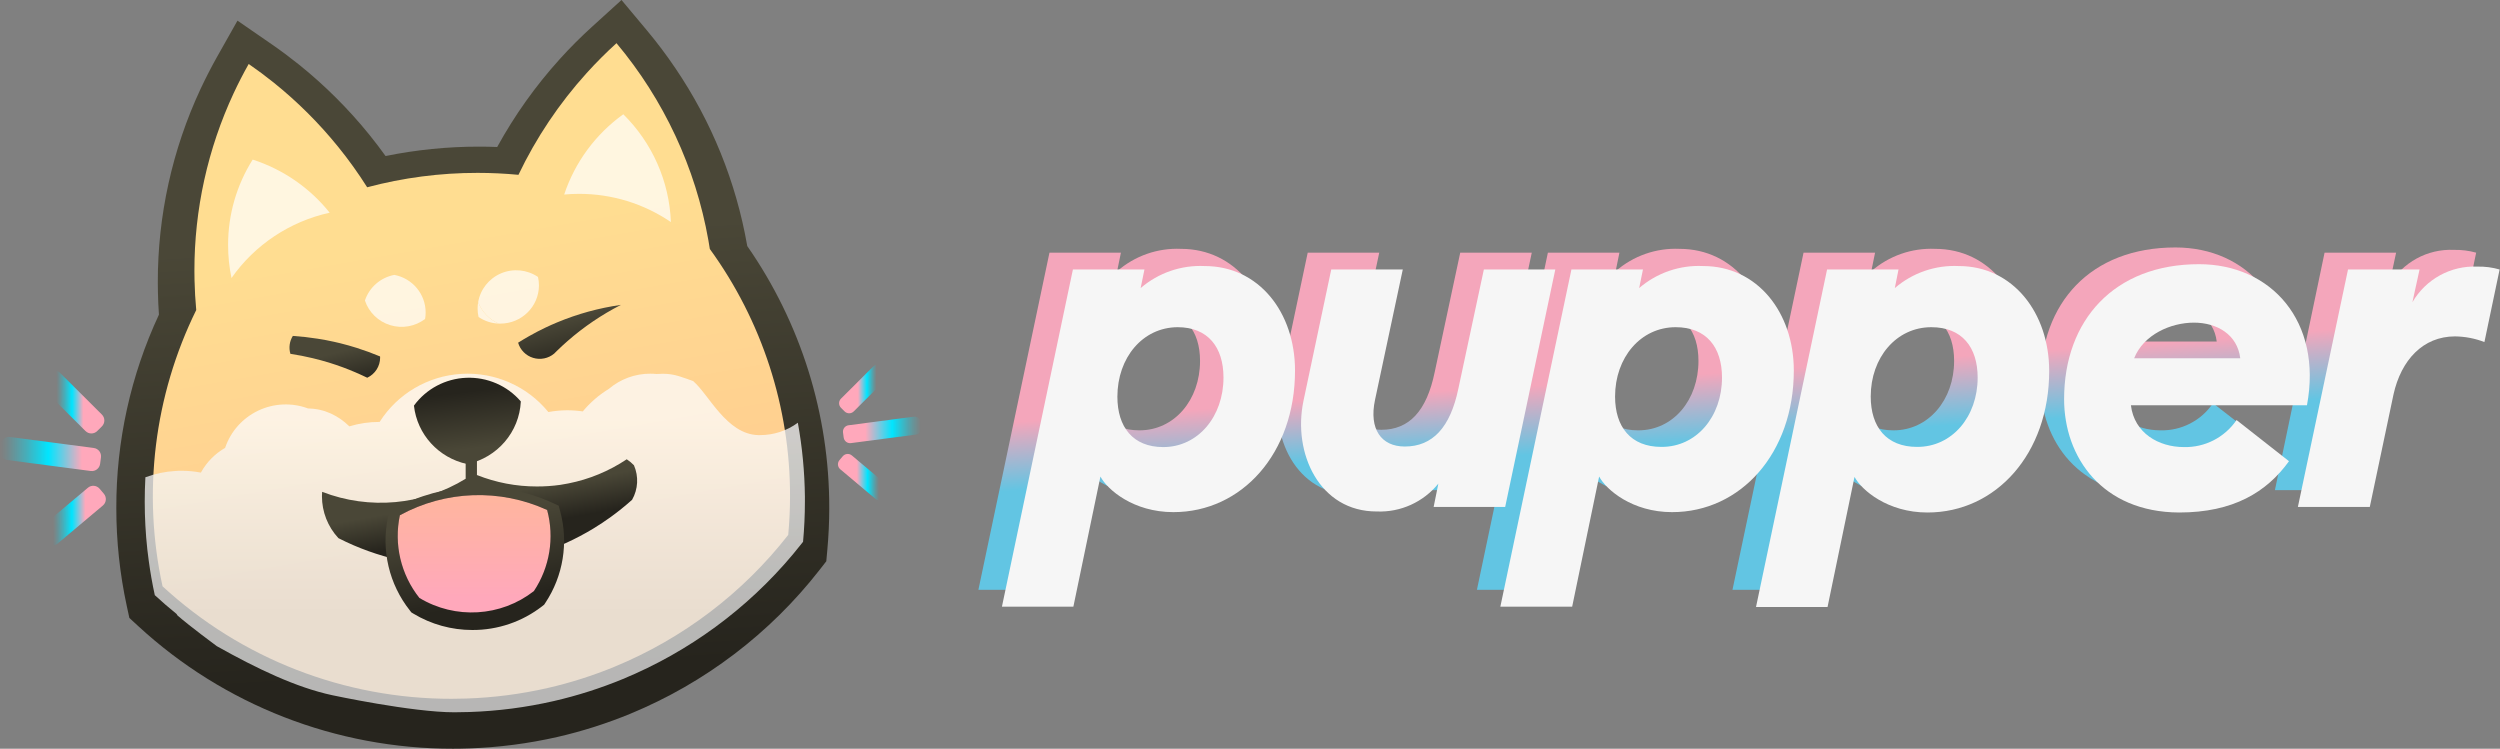 <?xml version="1.0" encoding="UTF-8"?>
<svg width="1783px" height="534px" viewBox="0 0 1783 534" version="1.1" xmlns="http://www.w3.org/2000/svg" xmlns:xlink="http://www.w3.org/1999/xlink">
    <rect x="0" y="0" width="1783" height="534" fill="#808080" stroke="none"/>
    <!-- Generator: Sketch 55.1 (78136) - https://sketchapp.com -->
    <title>long</title>
    <desc>Created with Sketch.</desc>
    <defs>
        <linearGradient x1="51.301%" y1="90.282%" x2="47.876%" y2="31.353%" id="linearGradient-1">
            <stop stop-color="#26241D" offset="0%"></stop>
            <stop stop-color="#4A4737" offset="100%"></stop>
        </linearGradient>
        <linearGradient x1="52.709%" y1="84.639%" x2="43.181%" y2="29.942%" id="linearGradient-2">
            <stop stop-color="#FFCA90" offset="0%"></stop>
            <stop stop-color="#FFDD91" offset="100%"></stop>
        </linearGradient>
        <linearGradient x1="50%" y1="14.398%" x2="50%" y2="71.191%" id="linearGradient-3">
            <stop stop-color="#FCFBFA" offset="0%"></stop>
            <stop stop-color="#E2E2E2" offset="100%"></stop>
        </linearGradient>
        <linearGradient x1="56.871%" y1="66.058%" x2="48.341%" y2="44.294%" id="linearGradient-4">
            <stop stop-color="#26241D" offset="0%"></stop>
            <stop stop-color="#4A4737" offset="100%"></stop>
        </linearGradient>
        <linearGradient x1="47.078%" y1="17.442%" x2="56.766%" y2="81.986%" id="linearGradient-5">
            <stop stop-color="#26241D" offset="0%"></stop>
            <stop stop-color="#4A4737" offset="100%"></stop>
        </linearGradient>
        <linearGradient x1="75.451%" y1="100.57%" x2="41.407%" y2="27.431%" id="linearGradient-6">
            <stop stop-color="#26241D" offset="0%"></stop>
            <stop stop-color="#4A4737" offset="100%"></stop>
        </linearGradient>
        <linearGradient x1="86.047%" y1="115.696%" x2="47.067%" y2="42.842%" id="linearGradient-7">
            <stop stop-color="#26241D" offset="0%"></stop>
            <stop stop-color="#4A4737" offset="100%"></stop>
        </linearGradient>
        <linearGradient x1="59.559%" y1="80.819%" x2="45.617%" y2="24.404%" id="linearGradient-8">
            <stop stop-color="#26241D" offset="0%"></stop>
            <stop stop-color="#4A4737" offset="100%"></stop>
        </linearGradient>
        <linearGradient x1="50.012%" y1="83.526%" x2="50.012%" y2="-3.603%" id="linearGradient-9">
            <stop stop-color="#FFA8BB" offset="0%"></stop>
            <stop stop-color="#FFB79A" offset="100%"></stop>
        </linearGradient>
        <linearGradient x1="18.019%" y1="41.651%" x2="81.957%" y2="58.355%" id="linearGradient-10">
            <stop stop-color="#00E5FF" stop-opacity="0" offset="0%"></stop>
            <stop stop-color="#00E5FF" stop-opacity="0.06" offset="5%"></stop>
            <stop stop-color="#00E5FF" stop-opacity="0.2" offset="13%"></stop>
            <stop stop-color="#00E5FF" stop-opacity="0.44" offset="25%"></stop>
            <stop stop-color="#00E5FF" stop-opacity="0.77" offset="39%"></stop>
            <stop stop-color="#00E5FF" offset="48%"></stop>
            <stop stop-color="#FFA8BB" offset="82%"></stop>
        </linearGradient>
        <linearGradient x1="21.812%" y1="58.734%" x2="78.17%" y2="41.261%" id="linearGradient-11">
            <stop stop-color="#00E5FF" stop-opacity="0" offset="0%"></stop>
            <stop stop-color="#00E5FF" stop-opacity="0.06" offset="5%"></stop>
            <stop stop-color="#00E5FF" stop-opacity="0.2" offset="13%"></stop>
            <stop stop-color="#00E5FF" stop-opacity="0.44" offset="25%"></stop>
            <stop stop-color="#00E5FF" stop-opacity="0.77" offset="39%"></stop>
            <stop stop-color="#00E5FF" offset="48%"></stop>
            <stop stop-color="#FFA8BB" offset="82%"></stop>
        </linearGradient>
        <linearGradient x1="0.76%" y1="51.491%" x2="99.252%" y2="48.513%" id="linearGradient-12">
            <stop stop-color="#00E5FF" stop-opacity="0" offset="0%"></stop>
            <stop stop-color="#00E5FF" stop-opacity="0.06" offset="5%"></stop>
            <stop stop-color="#00E5FF" stop-opacity="0.2" offset="13%"></stop>
            <stop stop-color="#00E5FF" stop-opacity="0.44" offset="25%"></stop>
            <stop stop-color="#00E5FF" stop-opacity="0.77" offset="39%"></stop>
            <stop stop-color="#00E5FF" offset="48%"></stop>
            <stop stop-color="#FFA8BB" offset="82%"></stop>
        </linearGradient>
        <linearGradient x1="18.048%" y1="58.345%" x2="81.97%" y2="41.642%" id="linearGradient-13">
            <stop stop-color="#00E5FF" stop-opacity="0" offset="0%"></stop>
            <stop stop-color="#00E5FF" stop-opacity="0.06" offset="3%"></stop>
            <stop stop-color="#00E5FF" stop-opacity="0.2" offset="10%"></stop>
            <stop stop-color="#00E5FF" stop-opacity="0.44" offset="19%"></stop>
            <stop stop-color="#00E5FF" stop-opacity="0.77" offset="30%"></stop>
            <stop stop-color="#00E5FF" offset="37%"></stop>
            <stop stop-color="#FFA8BB" offset="72%"></stop>
        </linearGradient>
        <linearGradient x1="21.84%" y1="41.255%" x2="78.206%" y2="58.735%" id="linearGradient-14">
            <stop stop-color="#00E5FF" stop-opacity="0" offset="0%"></stop>
            <stop stop-color="#00E5FF" stop-opacity="0.06" offset="3%"></stop>
            <stop stop-color="#00E5FF" stop-opacity="0.2" offset="10%"></stop>
            <stop stop-color="#00E5FF" stop-opacity="0.44" offset="19%"></stop>
            <stop stop-color="#00E5FF" stop-opacity="0.77" offset="30%"></stop>
            <stop stop-color="#00E5FF" offset="37%"></stop>
            <stop stop-color="#FFA8BB" offset="72%"></stop>
        </linearGradient>
        <linearGradient x1="0.777%" y1="48.504%" x2="99.26%" y2="51.483%" id="linearGradient-15">
            <stop stop-color="#00E5FF" stop-opacity="0" offset="0%"></stop>
            <stop stop-color="#00E5FF" stop-opacity="0.06" offset="3%"></stop>
            <stop stop-color="#00E5FF" stop-opacity="0.2" offset="10%"></stop>
            <stop stop-color="#00E5FF" stop-opacity="0.44" offset="19%"></stop>
            <stop stop-color="#00E5FF" stop-opacity="0.77" offset="30%"></stop>
            <stop stop-color="#00E5FF" offset="37%"></stop>
            <stop stop-color="#FFA8BB" offset="72%"></stop>
        </linearGradient>
        <linearGradient x1="51.529%" y1="90%" x2="48.097%" y2="32.751%" id="linearGradient-16">
            <stop stop-color="#62C5E3" offset="0%"></stop>
            <stop stop-color="#62C5E3" offset="37%"></stop>
            <stop stop-color="#F4A6BB" offset="72%"></stop>
        </linearGradient>
        <linearGradient x1="55.608%" y1="110.621%" x2="50.25%" y2="37.472%" id="linearGradient-17">
            <stop stop-color="#62C5E3" offset="0%"></stop>
            <stop stop-color="#62C5E3" offset="37%"></stop>
            <stop stop-color="#F4A6BB" offset="72%"></stop>
        </linearGradient>
        <linearGradient x1="50.899%" y1="79.809%" x2="47.467%" y2="22.561%" id="linearGradient-18">
            <stop stop-color="#62C5E3" offset="0%"></stop>
            <stop stop-color="#62C5E3" offset="37%"></stop>
            <stop stop-color="#F4A6BB" offset="72%"></stop>
        </linearGradient>
        <linearGradient x1="50.607%" y1="74.605%" x2="47.174%" y2="17.357%" id="linearGradient-19">
            <stop stop-color="#62C5E3" offset="0%"></stop>
            <stop stop-color="#62C5E3" offset="37%"></stop>
            <stop stop-color="#F4A6BB" offset="72%"></stop>
        </linearGradient>
        <linearGradient x1="53.122%" y1="94.978%" x2="47.679%" y2="16.229%" id="linearGradient-20">
            <stop stop-color="#62C5E3" offset="0%"></stop>
            <stop stop-color="#62C5E3" offset="37%"></stop>
            <stop stop-color="#F4A6BB" offset="72%"></stop>
        </linearGradient>
        <linearGradient x1="52.164%" y1="90.873%" x2="47.416%" y2="9.621%" id="linearGradient-21">
            <stop stop-color="#62C5E3" offset="0%"></stop>
            <stop stop-color="#62C5E3" offset="37%"></stop>
            <stop stop-color="#F4A6BB" offset="72%"></stop>
        </linearGradient>
        <linearGradient x1="-67.673%" y1="110.502%" x2="-170.548%" y2="173.157%" id="linearGradient-22">
            <stop stop-color="#F6F6F6" offset="0%"></stop>
            <stop stop-color="#EDEDED" offset="100%"></stop>
        </linearGradient>
        <linearGradient x1="-222.22%" y1="182.929%" x2="-382.473%" y2="262.833%" id="linearGradient-23">
            <stop stop-color="#F6F6F6" offset="0%"></stop>
            <stop stop-color="#EDEDED" offset="100%"></stop>
        </linearGradient>
        <linearGradient x1="-166.864%" y1="170.729%" x2="-269.867%" y2="233.357%" id="linearGradient-24">
            <stop stop-color="#F6F6F6" offset="0%"></stop>
            <stop stop-color="#EDEDED" offset="100%"></stop>
        </linearGradient>
        <linearGradient x1="-216.784%" y1="201.387%" x2="-319.467%" y2="263.947%" id="linearGradient-25">
            <stop stop-color="#F6F6F6" offset="0%"></stop>
            <stop stop-color="#EDEDED" offset="100%"></stop>
        </linearGradient>
        <linearGradient x1="-462.24%" y1="321.594%" x2="-624.573%" y2="407.56%" id="linearGradient-26">
            <stop stop-color="#F6F6F6" offset="0%"></stop>
            <stop stop-color="#EDEDED" offset="100%"></stop>
        </linearGradient>
        <linearGradient x1="-460.05%" y1="360.216%" x2="-602.276%" y2="449.016%" id="linearGradient-27">
            <stop stop-color="#F6F6F6" offset="0%"></stop>
            <stop stop-color="#EDEDED" offset="100%"></stop>
        </linearGradient>
    </defs>
    <g id="Page-1" stroke="none" stroke-width="1" fill="none" fill-rule="evenodd">
        <g id="long-light" transform="translate(-47, -93)">
            <g id="long-white-text" transform="translate(46, 93)">
                <g id="Group-2">
                    <g id="underdog-emblem" fill-rule="nonzero">
                        <path d="M533.889,175.402 L533.889,175.171 C525.986,129.858 508.527,86.725 482.661,48.613 C476.399,39.346 469.67,30.4 462.5,21.809 L444.255,0 L423.197,19.12 C415.183,26.403 407.401,34.168 400.062,42.323 C382.856,61.377 367.934,82.356 355.598,104.84 C351.223,104.659 346.868,104.579 342.574,104.579 C320.207,104.576 297.897,106.821 275.983,111.28 C272.273,106.114 268.413,101.038 264.451,96.143 C249.582,77.748 232.78,60.987 214.332,46.145 C208.072,41.129 201.56,36.254 194.967,31.7 L170.371,14.726 L155.714,40.708 C151.541,48.121 147.65,55.756 144.031,63.45 C123.837,106.739 113.432,153.909 113.548,201.635 C113.548,204.173 113.548,206.651 113.639,208.657 C113.75,213.843 113.981,219.12 114.354,224.396 C94.21,267.624 83.835,314.721 83.961,362.371 C83.951,385.9 86.461,409.362 91.452,432.361 L93.266,440.717 L99.567,446.516 C160.627,502.846 240.846,534.093 324.107,533.981 C327.554,533.981 331.163,533.921 335.467,533.77 C356.723,533.065 377.861,530.327 398.591,525.595 C416.322,521.524 433.683,515.994 450.494,509.063 C503.642,487.115 550.143,451.792 585.43,406.56 L590.319,400.29 L591.035,392.395 C591.962,382.304 592.427,372.202 592.427,362.371 C592.568,295.56 572.139,230.31 533.889,175.402 L533.889,175.402 Z" id="Outline" fill="url(#linearGradient-1)"></path>
                        <path d="M507.243,177.564 C506.934,175.519 506.598,173.476 506.235,171.437 C497.106,119.671 474.505,71.181 440.678,30.788 C433.246,37.54 426.161,44.64 419.421,52.087 C399.762,73.823 383.373,98.273 370.764,124.678 C361.169,123.775 351.454,123.294 341.628,123.294 C315.035,123.278 288.554,126.73 262.865,133.563 C256.552,123.565 249.653,113.945 242.204,104.753 C228.546,87.869 213.11,72.485 196.159,58.866 C190.402,54.253 184.473,49.841 178.373,45.629 C174.519,52.448 170.941,59.397 167.638,66.477 C149.142,106.203 139.591,149.464 139.652,193.238 C139.652,195.404 139.652,197.56 139.733,199.716 C139.888,206.909 140.294,214.039 140.954,221.105 C110.886,282.234 102.421,351.651 116.922,418.15 C172.998,469.829 246.675,498.493 323.145,498.383 C326.646,498.383 330.127,498.302 333.587,498.192 C353.117,497.545 372.54,495.033 391.587,490.691 C407.858,486.96 423.789,481.892 439.215,475.539 C488.044,455.409 530.761,422.993 563.165,381.479 C563.992,372.394 564.447,363.208 564.447,353.912 C564.542,290.608 544.522,228.891 507.243,177.564 Z" id="Path" fill="url(#linearGradient-2)"></path>
                        <path d="M237.986,495.827 C237.986,495.827 294.845,508.004 325.048,508.004 C328.666,508.004 332.274,507.923 335.872,507.803 C356.101,507.132 376.219,504.519 395.946,500 C412.815,496.12 429.332,490.849 445.328,484.244 C492.336,464.786 533.929,434.268 566.554,395.296 C569.006,392.38 571.401,389.42 573.74,386.417 C574.596,376.975 575.06,367.413 575.06,357.74 C575.06,356.584 575.06,355.427 575.06,354.281 C574.867,336.578 573.181,318.923 570.021,301.502 C562.217,307.238 552.776,310.328 543.083,310.32 C542.599,310.32 542.135,310.32 541.662,310.32 C519.057,309.626 506.561,281.261 495.304,271.748 C487.806,269.204 482.333,266.59 473.979,266.57 L473.858,266.57 C472.296,266.57 470.754,266.64 469.212,266.731 C467.751,266.59 466.269,266.51 464.768,266.51 C453.949,266.491 443.479,270.332 435.25,277.339 C428.198,281.636 421.911,287.073 416.646,293.427 C408.492,292.209 400.191,292.358 392.086,293.87 C377.017,275.382 353.957,265.252 330.115,266.647 C306.273,268.041 284.557,280.79 271.757,300.908 L271.575,300.908 C264.32,300.909 257.105,301.973 250.16,304.066 C242.42,296.514 232.403,291.456 220.753,291.326 C209.178,287.002 196.34,287.551 185.179,292.848 C174.017,298.144 165.489,307.733 161.545,319.42 C154.276,323.607 148.3,329.709 144.272,337.057 C139.717,336.195 135.091,335.76 130.455,335.759 C129.054,335.759 127.653,335.759 126.263,335.89 C118.888,336.296 111.617,337.812 104.696,340.385 C104.38,346.116 104.222,351.895 104.222,357.72 C104.222,369.141 104.844,380.553 106.077,391.907 C106.379,394.602 106.702,397.277 107.085,399.951 C108.2,408.23 109.638,416.398 111.398,424.456 C116.417,429.095 121.59,433.566 126.918,437.869 L127.583,438.945 C136.502,446.748 155.64,460.845 155.64,460.845 C184.23,476.883 212.146,490.277 237.986,495.827 Z" id="Path" fill="url(#linearGradient-3)" opacity="0.77"></path>
                        <path d="M453.142,331.836 C451.6,330.211 449.871,328.774 447.991,327.555 C435.371,336.001 421.205,341.859 406.311,344.791 C404.43,345.163 402.528,345.496 400.607,345.798 C395.055,346.584 389.453,346.968 383.846,346.946 C369.23,346.964 354.744,344.198 341.159,338.797 L341.159,309.805 L333.111,309.805 L333.111,341.436 C302.311,360.363 264.455,363.816 230.746,350.774 C230.666,351.782 230.615,352.86 230.615,353.907 C230.6,365.01 234.805,375.703 242.376,383.815 C245.937,385.639 249.579,387.341 253.271,388.933 C308.948,412.808 372.713,408.283 424.47,376.784 C428.434,374.367 432.307,371.747 436.08,369.088 C441.537,365.162 446.783,360.949 451.794,356.466 C456.1,348.929 456.6,339.799 453.142,331.836 Z" id="Path" fill="url(#linearGradient-4)"></path>
                        <path d="M372.445,286.298 C362.807,275.068 348.479,268.849 333.596,269.434 C318.713,270.019 304.93,277.344 296.224,289.295 C298.488,309.83 313.797,326.623 334.218,330.972 C355.738,326.388 371.435,308.044 372.445,286.298 Z" id="Path" fill="url(#linearGradient-5)"></path>
                        <g id="Group" opacity="0.72" transform="translate(163.077, 80.819)" fill="#FFFFFF">
                            <path d="M240.301,57.922 C243.799,57.602 247.356,57.432 250.894,57.432 C274.284,57.399 297.131,64.422 316.404,77.569 C315.296,48.6 303.168,21.123 282.46,0.67 C262.69,14.883 247.938,34.916 240.301,57.922 L240.301,57.922 Z" id="Path"></path>
                            <path d="M3.024,117.473 C19.645,93.773 44.64,77.138 73.049,70.87 C58.886,53.176 39.792,40.005 18.141,32.995 C6.652,51.228 0.574,72.304 0.604,93.807 C0.588,101.757 1.399,109.688 3.024,117.473 L3.024,117.473 Z" id="Path"></path>
                            <path d="M98.185,133.501 C100.967,141.915 107.688,148.467 116.216,151.08 C124.744,153.693 134.019,152.041 141.099,146.649 C141.358,145.13 141.49,143.591 141.492,142.05 C141.493,128.958 132.127,117.707 119.168,115.234 C109.352,117.097 101.322,124.087 98.185,133.501 Z" id="Path"></path>
                            <path d="M178.944,134.701 C178.685,136.204 178.553,137.726 178.55,139.25 C178.554,141.269 178.78,143.28 179.226,145.25 C183.482,148.148 188.479,149.792 193.638,149.989 C186.876,147.047 181.584,141.541 178.944,134.701 Z" id="Path"></path>
                            <path d="M222.301,122.703 C222.299,120.684 222.072,118.673 221.626,116.704 C213.877,111.444 203.959,110.467 195.318,114.11 C186.677,117.754 180.504,125.516 178.944,134.701 C181.586,141.538 186.878,147.04 193.638,149.979 C194.011,149.979 194.384,149.979 194.767,149.979 C209.956,149.973 222.273,137.771 222.301,122.703 Z" id="Path"></path>
                        </g>
                        <path d="M398.284,229.959 C395.519,231.114 392.794,232.329 390.09,233.614 C386.143,235.493 382.269,237.507 378.469,239.659 C375.775,241.172 373.13,242.766 370.516,244.409 C372.019,249.589 376.055,253.662 381.243,255.234 C386.431,256.806 392.066,255.663 396.22,252.196 C396.882,251.628 397.501,251.012 398.073,250.354 C400.564,247.911 403.132,245.537 405.777,243.234 C417.347,233.109 430.133,224.446 443.843,217.441 C428.181,219.663 412.87,223.87 398.284,229.959 L398.284,229.959 Z" id="Path" fill="url(#linearGradient-6)"></path>
                        <path d="M255.459,248.126 C251.576,246.899 247.646,245.791 243.669,244.803 C242.183,244.435 240.696,244.087 239.2,243.758 C235.357,242.903 231.474,242.17 227.551,241.56 C221.74,240.644 215.845,239.981 209.866,239.57 C207.458,243.391 206.822,248.042 208.117,252.354 C213.506,253.16 218.815,254.214 224.042,255.458 C227.925,256.393 231.761,257.434 235.549,258.582 C237.268,259.106 238.974,259.66 240.666,260.243 C243.962,261.357 247.208,262.558 250.403,263.845 C254.657,265.549 258.833,267.4 262.932,269.396 C268.527,266.75 272.091,261.188 272.103,255.08 C272.103,254.781 272.103,254.503 272.052,254.204 C266.639,251.949 261.108,249.923 255.459,248.126 Z" id="Path" fill="url(#linearGradient-7)"></path>
                        <path d="M337.864,449.314 C323.038,449.324 308.494,445.288 295.819,437.644 L294.386,436.771 L293.376,435.466 C278.494,416.706 272.752,392.35 277.699,368.971 L278.567,364.827 L282.302,362.821 C317.242,343.684 359.253,342.194 395.475,358.807 L399.433,360.623 L400.563,364.807 C406.557,387.062 402.676,410.803 389.903,430.028 L389.075,431.282 L387.884,432.205 C373.636,443.364 356.004,449.395 337.864,449.314 L337.864,449.314 Z" id="Path" fill="url(#linearGradient-8)"></path>
                        <path d="M381.767,421.569 C393.105,404.524 396.546,383.469 391.219,363.736 C357.601,348.338 318.616,349.726 286.194,367.476 C281.79,388.209 286.889,409.815 300.109,426.445 C325.694,441.872 358.227,439.93 381.767,421.569 L381.767,421.569 Z" id="Path" fill="#202020"></path>
                        <path d="M381.767,421.569 C393.105,404.524 396.546,383.469 391.219,363.736 C357.601,348.338 318.616,349.726 286.194,367.476 C281.79,388.209 286.889,409.815 300.109,426.445 C325.694,441.872 358.227,439.93 381.767,421.569 L381.767,421.569 Z" id="Path" fill="url(#linearGradient-9)"></path>
                        <path d="M31.752,359.456 L73.998,359.537 C77.268,359.543 79.917,362.192 79.923,365.462 L79.932,370.166 C79.938,373.445 77.286,376.107 74.007,376.114 C73.999,376.114 73.992,376.114 73.984,376.114 L31.738,376.033 C28.469,376.027 25.82,373.378 25.813,370.108 L25.804,365.404 C25.798,362.125 28.451,359.462 31.729,359.456 C31.737,359.456 31.745,359.456 31.752,359.456 Z" id="Rectangle" fill="url(#linearGradient-10)" transform="translate(52.868, 367.785) rotate(-40.16) translate(-52.868, -367.785) "></path>
                        <path d="M31.744,278.39 L73.972,278.308 C77.251,278.301 79.914,280.954 79.92,284.233 C79.92,284.24 79.92,284.248 79.92,284.256 L79.911,288.965 C79.905,292.235 77.256,294.884 73.986,294.89 L31.758,294.972 C28.479,294.978 25.816,292.326 25.81,289.047 C25.81,289.039 25.81,289.032 25.81,289.024 L25.819,284.315 C25.826,281.045 28.475,278.396 31.744,278.39 Z" id="Rectangle" fill="url(#linearGradient-11)" transform="translate(52.865, 286.64) rotate(45) translate(-52.865, -286.64) "></path>
                        <path d="M6.766,315.524 L67.08,315.494 C70.359,315.493 73.018,318.149 73.019,321.428 C73.019,321.43 73.019,321.432 73.019,321.434 L73.017,326.112 C73.015,329.388 70.36,332.044 67.084,332.045 L6.77,332.076 C3.491,332.077 0.832,329.421 0.83,326.142 C0.83,326.14 0.83,326.138 0.83,326.136 L0.833,321.458 C0.834,318.182 3.49,315.526 6.766,315.524 Z" id="Rectangle" fill="url(#linearGradient-12)" transform="translate(36.925, 323.785) rotate(7.51) translate(-36.925, -323.785) "></path>
                        <path d="M600.558,333.895 L633.339,333.833 C635.884,333.828 637.951,335.887 637.956,338.432 C637.956,338.438 637.956,338.444 637.956,338.449 L637.949,342.101 C637.944,344.639 635.888,346.695 633.35,346.7 L600.568,346.763 C598.023,346.768 595.956,344.708 595.951,342.164 C595.951,342.158 595.951,342.152 595.951,342.146 L595.958,338.495 C595.963,335.956 598.02,333.9 600.558,333.895 Z" id="Rectangle" fill="url(#linearGradient-13)" transform="translate(616.954, 340.298) rotate(-139.84) translate(-616.954, -340.298) "></path>
                        <path d="M600.563,270.842 L633.331,270.905 C635.869,270.91 637.925,272.966 637.93,275.504 L637.937,279.16 C637.942,281.705 635.883,283.772 633.338,283.777 C633.332,283.777 633.326,283.777 633.32,283.777 L600.552,283.713 C598.015,283.708 595.958,281.652 595.953,279.114 L595.946,275.459 C595.941,272.914 598,270.847 600.545,270.842 C600.551,270.842 600.557,270.842 600.563,270.842 Z" id="Rectangle" fill="url(#linearGradient-14)" transform="translate(616.942, 277.309) rotate(135) translate(-616.942, -277.309) "></path>
                        <path d="M606.844,300.176 L653.654,300.2 C656.197,300.201 658.258,302.262 658.26,304.805 L658.262,308.437 C658.263,310.982 656.201,313.046 653.656,313.047 C653.654,313.047 653.653,313.047 653.651,313.047 L606.841,313.024 C604.298,313.022 602.237,310.961 602.235,308.418 L602.234,304.786 C602.232,302.241 604.294,300.177 606.839,300.176 C606.841,300.176 606.842,300.176 606.844,300.176 Z" id="Rectangle" fill="url(#linearGradient-15)" transform="translate(630.248, 306.612) rotate(172.49) translate(-630.248, -306.612) "></path>
                    </g>
                    <g id="text-light" transform="translate(678, 151)">
                        <g id="pupper-text-light" transform="translate(20.792, 25.487)">
                            <path d="M50.688,3.712 L101.64,3.712 L98.93,16.968 C111.525,5.975 127.85,0.257 144.53,0.994 C183.388,0.994 209.03,34.532 209.03,75.89 C209.03,134.813 171.228,176.834 122.259,176.834 C93.908,176.834 75.338,160.861 70.249,151.383 L51.018,244.174 L0,244.174 L50.688,3.712 Z M158.077,80.928 C158.077,59.254 146.909,45.07 125.034,45.07 C100.054,45.07 81.814,66.744 81.814,94.515 C81.814,116.188 92.917,130.438 114.857,130.438 C139.838,130.438 158.077,108.699 158.077,80.928 Z" id="Shape" fill="url(#linearGradient-16)" fill-rule="nonzero"></path>
                            <path d="M215.043,97.564 L234.869,3.712 L285.887,3.712 L266.062,96.901 C261.634,117.514 270.423,130.041 287.341,130.041 C307.167,130.041 319.723,116.785 325.473,88.749 L343.646,3.712 L394.665,3.712 L358.912,173.056 L307.894,173.056 L311.264,156.486 C300.583,169.685 284.319,177.055 267.383,176.37 C226.542,176.503 207.245,134.813 215.043,97.564 Z" id="Path" fill="url(#linearGradient-17)" fill-rule="nonzero"></path>
                            <path d="M406.164,3.712 L457.182,3.712 L454.472,16.968 C467.06,5.963 483.39,0.243 500.072,0.994 C538.93,0.994 564.571,34.532 564.571,75.89 C564.571,134.813 526.77,176.834 477.801,176.834 C449.384,176.834 430.814,160.861 425.791,151.383 L406.494,244.174 L355.542,244.174 L406.164,3.712 Z M513.553,80.928 C513.553,59.254 502.451,45.07 480.841,45.07 C455.794,45.07 437.554,66.744 437.554,94.515 C437.554,116.188 448.723,130.438 470.597,130.438 C495.644,130.438 513.553,108.699 513.553,80.928 Z" id="Shape" fill="url(#linearGradient-18)" fill-rule="nonzero"></path>
                            <path d="M588.494,3.712 L639.513,3.712 L636.803,16.968 C649.391,5.963 665.721,0.243 682.402,0.994 C721.195,0.994 746.902,34.532 746.902,75.89 C746.902,134.813 709.035,176.834 660.065,176.834 C631.715,176.834 613.144,160.861 608.056,151.383 L588.825,244.174 L537.807,244.174 L588.494,3.712 Z M695.884,80.928 C695.884,59.254 684.715,45.07 662.841,45.07 C637.861,45.07 619.621,66.744 619.621,94.515 C619.621,116.188 630.789,130.438 652.664,130.438 C677.644,130.438 695.884,108.699 695.884,80.928 Z" id="Shape" fill="url(#linearGradient-19)" fill-rule="nonzero"></path>
                            <path d="M757.542,96.172 C757.542,39.768 793.03,0 853.763,0 C905.112,0 941.921,40.629 930.753,100.613 L805.19,100.613 C807.569,120.496 825.016,130.438 843.057,130.438 C858.015,130.794 872.13,123.504 880.528,111.085 L917.998,140.248 C902.138,162.253 878.347,176.834 839.687,176.834 C784.901,176.834 757.542,137.862 757.542,96.172 Z M807.503,67.075 L883.171,67.075 C881.122,50.107 866.584,41.69 850.128,41.69 C833.673,41.69 814.244,50.107 807.503,67.075 L807.503,67.075 Z" id="Shape" fill="url(#linearGradient-20)" fill-rule="nonzero"></path>
                            <path d="M960.095,3.712 L1011.113,3.712 L1006.091,27.108 C1015.585,10.657 1033.418,0.872 1052.351,1.723 C1057.706,1.611 1063.049,2.28 1068.211,3.712 L1057.373,55.542 C1050.717,52.926 1043.639,51.556 1036.49,51.499 C1013.492,51.499 997.962,68.401 992.543,92.792 L975.691,173.056 L924.673,173.056 L960.095,3.712 Z" id="Path" fill="url(#linearGradient-21)" fill-rule="nonzero"></path>
                            <path d="M67.408,15.708 L118.426,15.708 L115.716,28.964 C128.368,18.097 144.676,12.479 161.316,13.256 C200.174,13.256 225.815,46.396 225.815,87.821 C225.815,146.743 188.014,188.765 139.045,188.765 C110.628,188.765 92.058,172.857 87.035,163.379 L67.738,256.171 L16.786,256.171 L67.408,15.708 Z M174.797,92.792 C174.797,71.118 163.695,56.868 142.085,56.868 C117.104,57.001 99.129,78.674 99.129,106.445 C99.129,128.119 110.231,142.369 131.841,142.369 C156.557,142.369 174.797,120.695 174.797,92.792 Z" id="Shape" fill="url(#linearGradient-22)" fill-rule="nonzero"></path>
                            <path d="M231.829,109.494 L251.655,15.708 L302.673,15.708 L282.847,108.831 C278.486,129.511 287.275,141.971 304.127,141.971 C323.953,141.971 336.575,128.384 342.325,100.613 L360.498,15.708 L411.45,15.708 L375.698,185.053 L324.68,185.053 L328.05,168.417 C317.362,181.607 301.102,188.975 284.169,188.301 C243.262,188.433 224.031,146.743 231.829,109.494 Z" id="Path" fill="url(#linearGradient-23)" fill-rule="nonzero"></path>
                            <path d="M422.949,15.708 L473.968,15.708 L471.258,28.964 C483.903,18.085 500.216,12.466 516.857,13.256 C555.65,13.256 581.555,46.396 581.555,87.821 C581.555,146.743 543.688,188.765 494.719,188.765 C466.368,188.765 447.798,172.857 442.709,163.379 L423.478,256.171 L372.262,256.171 L422.949,15.708 Z M530.339,92.792 C530.339,71.118 519.17,56.868 497.296,56.868 C472.315,56.868 454.076,78.541 454.076,106.313 C454.076,127.986 465.244,142.237 487.119,142.237 C512.099,142.369 530.339,120.695 530.339,92.792 Z" id="Shape" fill="url(#linearGradient-24)" fill-rule="nonzero"></path>
                            <path d="M605.28,15.708 L656.232,15.708 L653.589,28.964 C666.214,18.095 682.502,12.476 699.122,13.256 C737.981,13.256 763.688,46.793 763.688,88.086 C763.688,147.008 725.821,189.03 676.851,189.03 C648.5,189.03 629.93,173.123 624.842,163.645 L605.611,256.436 L554.592,256.436 L605.28,15.708 Z M712.67,92.792 C712.67,71.118 701.501,56.868 679.627,56.868 C654.646,56.868 636.407,78.541 636.407,106.313 C636.407,127.986 647.575,142.237 669.45,142.237 C694.43,142.369 712.67,120.695 712.67,92.792 Z" id="Shape" fill="url(#linearGradient-25)" fill-rule="nonzero"></path>
                            <path d="M774.328,108.168 C774.328,51.897 810.08,11.93 870.549,11.93 C921.897,11.93 958.707,52.626 947.539,112.543 L821.976,112.543 C824.355,132.427 841.801,142.369 859.777,142.369 C874.74,142.738 888.871,135.477 897.314,123.081 L934.718,152.443 C918.857,174.448 895.067,189.03 856.34,189.03 C801.621,188.765 774.328,149.792 774.328,108.168 Z M824.289,79.005 L899.957,79.005 C897.908,62.104 883.369,53.62 866.914,53.62 C850.459,53.62 831.029,62.104 824.289,79.005 Z" id="Shape" fill="url(#linearGradient-26)" fill-rule="nonzero"></path>
                            <path d="M976.815,15.708 L1027.833,15.708 L1022.744,39.039 C1032.271,22.621 1050.082,12.847 1069.005,13.654 C1074.386,13.527 1079.756,14.22 1084.931,15.708 L1074.093,67.473 C1067.407,64.881 1060.312,63.512 1053.144,63.43 C1030.212,63.43 1014.682,80.397 1009.263,104.788 L992.345,185.053 L941.062,185.053 L976.815,15.708 Z" id="Path" fill="url(#linearGradient-27)" fill-rule="nonzero"></path>
                        </g>
                    </g>
                </g>
            </g>
        </g>
    </g>
</svg>